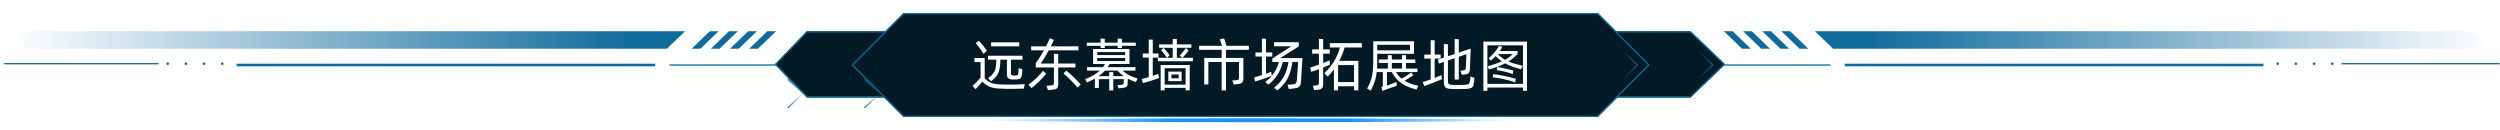 <svg xmlns="http://www.w3.org/2000/svg" xmlns:xlink="http://www.w3.org/1999/xlink" width="1923" height="100" viewBox="0 0 1923 100" fill="none">
<path d="M3 0L1923 0L1923 100L3 100L3 0Z">
</path>
<g  mask="url(#mask-19571ea8-7f9f-4115-9439-4b64408caa62)">
<path     fill="#021A26"  d="M596 49.5L620.56 75L1300.44 75L1327 49.5L1300.44 24L620.56 24L596 49.5">
</path>
<path fill-rule="evenodd"  fill="rgba(15, 107, 156, 1)"  d="M596 49.5L620.56 75L1300.44 75L1326.28 50.193L1327 49.5L1326.28 48.807L1300.44 24L620.56 24L596 49.5ZM620.985 25L597.388 49.5L620.985 74L1300.04 74L1325.56 49.5L1300.04 25L620.985 25Z">
</path>
<path     fill="#021A26"  d="M655 50L694.94 90L1229.07 90L1269 50L1229.07 10L694.94 10L655 50">
</path>
<path fill-rule="evenodd"  fill="rgba(15, 107, 156, 1)"  d="M655 50L694.94 90L1229.07 90L1269 50L1229.07 10L694.94 10L655 50ZM695.355 11L656.413 50L695.355 89L1228.66 89L1267.59 50L1228.66 11L695.355 11Z">
</path>
<g filter="url(#filter_22e4c669-ea71-4435-b34b-df6f709cae18)">
<ellipse cx="962.5" cy="88.5" rx="205.5" ry="1.5"   fill="url(#linear_fill_22e4c669-ea71-4435-b34b-df6f709cae18)" >
</ellipse>
</g>
<path d="M1259.49 50L1259.84 49.64L1248.34 38.64L1247.65 39.36L1258.77 50L1247.65 60.64L1248.34 61.36L1259.84 50.36L1259.49 50ZM1259.49 50L1259.15 49.64L1258.77 50L1259.15 50.36L1259.49 50ZM1259.85 50.36L1260.22 50L1259.85 49.64L1259.5 50L1259.85 50.36Z" fill-rule="evenodd"  fill="url(#linear_fill_0e8f900c-1edb-4d48-b5bf-baf5943ac75d)" >
</path>
<path d="M1317.49 50L1317.84 49.64L1306.34 38.64L1305.65 39.36L1316.77 50L1305.65 60.64L1306.34 61.36L1317.84 50.36L1317.49 50ZM1317.49 50L1317.15 49.64L1316.77 50L1317.15 50.36L1317.49 50ZM1317.85 50.36L1318.22 50L1317.85 49.64L1317.5 50L1317.85 50.36Z" fill-rule="evenodd"  fill="url(#linear_fill_bda5b7f5-81f6-43e3-9f13-6fd426cbc745)" >
</path>
<path d="M665.344 83.363L676.844 72.363L676.499 72.003L676.844 71.643L665.344 60.643L664.654 61.363L675.778 72.003L664.654 82.643L665.344 83.363ZM675.778 72.003L676.154 72.363L676.499 72.003L676.154 71.643L675.778 72.003ZM676.85 72.363L677.22 72.003L676.85 71.643L676.5 72.003L676.85 72.363Z" fill-rule="evenodd"  fill="url(#linear_fill_b6b3174a-3353-4e71-b268-7e5dd23f09a5)" >
</path>
<path d="M606.344 83.363L617.844 72.363L617.499 72.003L617.844 71.643L606.344 60.643L605.654 61.363L616.778 72.003L605.654 82.643L606.344 83.363ZM616.778 72.003L617.154 72.363L617.499 72.003L617.154 71.643L616.778 72.003ZM617.85 72.363L618.22 72.003L617.85 71.643L617.5 72.003L617.85 72.363Z" fill-rule="evenodd"  fill="url(#linear_fill_9703ae26-eb37-4c7e-a345-2f2ddd0de012)" >
</path>
</g>
<g  mask="url(#mask-19571ea8-7f9f-4115-9439-4b64408caa62)">
<path     fill="#FFFFFF"  d="M756.508 41.44Q755.804 40.252 755.012 39.086Q754.22 37.92 753.45 36.842Q752.68 35.764 751.932 34.84Q751.184 33.916 750.568 33.212L752.944 31.32Q753.604 31.98 754.462 32.97Q755.32 33.96 756.178 35.06Q757.036 36.16 757.784 37.238Q758.532 38.316 759.06 39.152L756.508 41.44ZM784.008 35.632L762.36 35.632L762.36 32.552L784.008 32.552L784.008 35.632ZM766.32 47.556Q766.32 47.204 766.342 46.764Q766.364 46.324 766.364 45.884L759.94 45.884L759.94 42.848L786.472 42.848L786.472 45.884L777.628 45.884L777.628 55.916Q777.628 56.62 777.716 57.016Q777.804 57.412 778.024 57.654Q778.244 57.896 778.618 57.984Q778.992 58.072 779.52 58.116Q780.312 58.204 781.148 58.116Q781.808 58.072 782.204 57.962Q782.6 57.852 782.82 57.588Q783.04 57.324 783.15 56.84Q783.26 56.356 783.348 55.564Q783.436 54.728 783.48 53.98Q783.524 53.232 783.524 52.44L786.428 53.276Q786.384 54.288 786.318 55.036Q786.252 55.784 786.164 56.752Q786.032 58.028 785.768 58.842Q785.504 59.656 785.02 60.14Q784.536 60.624 783.766 60.844Q782.996 61.064 781.852 61.108Q780.136 61.152 778.464 61.108Q776.352 61.02 775.428 60.096Q774.504 59.172 774.504 56.576L774.504 45.884L769.488 45.884Q769.488 46.368 769.466 46.852Q769.444 47.336 769.444 47.732Q769.312 50.636 768.916 52.748Q768.52 54.86 767.684 56.532Q766.848 58.204 765.528 59.612Q764.208 61.02 762.316 62.472L759.984 60.184Q761.832 58.82 763.02 57.588Q764.208 56.356 764.912 54.948Q765.616 53.54 765.924 51.758Q766.232 49.976 766.32 47.556ZM772.656 65.068Q776.572 65.156 780.664 65.068Q784.756 64.98 788.276 64.76L787.528 68.148Q786.12 68.192 784.272 68.236Q782.424 68.28 780.488 68.324Q778.552 68.368 776.704 68.368Q774.856 68.368 773.492 68.324Q770.06 68.236 767.53 68.06Q765 67.884 762.954 67.312Q760.908 66.74 759.17 65.684Q757.432 64.628 755.628 62.78Q755.012 63.484 754.462 64.122Q753.912 64.76 753.318 65.442Q752.724 66.124 752.02 66.894Q751.316 67.664 750.392 68.588L748.06 66.124Q749.864 64.452 751.448 62.846Q753.032 61.24 754.264 59.7L754.264 47.732L749.512 47.732L749.512 44.608L757.432 44.608L757.432 60.36Q759.016 61.9 760.512 62.78Q762.008 63.66 763.746 64.166Q765.484 64.672 767.618 64.848Q769.752 65.024 772.656 65.068ZM813.972 51.912L813.972 64.232Q813.972 65.684 813.752 66.564Q813.532 67.444 813.004 67.928Q812.476 68.412 811.574 68.654Q810.672 68.896 809.308 69.028L806.096 69.292L804.952 65.992L808.208 65.728Q809.044 65.684 809.528 65.552Q810.012 65.42 810.276 65.156Q810.54 64.892 810.606 64.386Q810.672 63.88 810.672 63.044L810.672 51.912L796.68 51.912L796.68 48.656Q798.352 46.28 799.958 43.816Q801.564 41.352 803.016 38.712L793.16 38.712L793.16 35.632L804.644 35.632Q805.436 34.092 806.162 32.53Q806.888 30.968 807.504 29.384L810.628 30.704Q810.144 31.892 809.55 33.124Q808.956 34.356 808.34 35.632L829.504 35.632L829.504 38.712L806.712 38.712Q805.128 41.704 803.5 44.366Q801.872 47.028 800.464 48.876L810.672 48.876L810.672 41.352L813.972 41.484L813.972 48.876L827.216 48.876L827.216 51.912L813.972 51.912ZM820.22 54.332Q821.232 55.168 822.706 56.466Q824.18 57.764 825.742 59.238Q827.304 60.712 828.778 62.208Q830.252 63.704 831.264 64.892L828.976 67.444Q827.832 66.08 826.358 64.518Q824.884 62.956 823.366 61.438Q821.848 59.92 820.44 58.622Q819.032 57.324 818.02 56.488L820.22 54.332ZM791.004 65.156Q794.436 62.78 797.208 60.074Q799.98 57.368 802.224 54.508L804.776 56.664Q802.312 59.7 799.606 62.406Q796.9 65.112 793.424 67.752L791.004 65.156ZM846.576 35.236L835.928 35.236L835.928 32.816L846.576 32.816L846.576 29.648L849.788 29.824L849.788 32.816L859.732 32.816L859.732 29.648L862.988 29.824L862.988 32.816L873.636 32.816L873.636 35.236L862.988 35.236L862.988 36.908L859.732 36.908L859.732 35.236L849.788 35.236L849.788 36.908L846.576 36.908L846.576 35.236ZM873.812 63.176Q872.052 62.604 870.468 61.922Q868.884 61.24 867.432 60.492L867.432 63.572Q867.432 64.716 867.256 65.442Q867.08 66.168 866.596 66.63Q866.112 67.092 865.188 67.334Q864.264 67.576 862.768 67.708L860.436 67.928L859.556 65.508L861.976 65.332Q862.812 65.288 863.296 65.156Q863.78 65.024 864 64.804Q864.22 64.584 864.286 64.188Q864.352 63.792 864.352 63.176L864.352 60.888L856.344 60.888L856.344 69.556L853.22 69.556L853.22 60.888L845.212 60.888L845.212 67.664L842.176 67.664L842.176 60.448Q840.812 61.24 839.316 61.966Q837.82 62.692 836.148 63.44L834.696 60.888Q838.304 59.48 841.076 57.874Q843.848 56.268 845.96 54.288L836.148 54.288L836.148 51.648L848.336 51.648Q849.216 50.592 849.92 49.228L840.812 49.228L840.812 37.7L868.796 37.7L868.796 49.228L853.484 49.228Q853.132 49.844 852.758 50.438Q852.384 51.032 851.988 51.648L873.372 51.648L873.372 54.288L863.384 54.288Q865.628 56.312 868.422 57.808Q871.216 59.304 874.956 60.316L873.812 63.176ZM843.98 40.032L843.98 42.364L865.452 42.364L865.452 40.032L843.98 40.032ZM843.98 46.896L865.452 46.896L865.452 44.608L843.98 44.608L843.98 46.896ZM864.308 58.556Q862.988 57.632 861.8 56.554Q860.612 55.476 859.512 54.288L849.92 54.288Q847.896 56.576 845.124 58.556L853.22 58.556L853.22 55.432L856.344 55.52L856.344 58.556L864.308 58.556ZM917.636 44.476L917.636 47.116L890.62 47.116L890.62 44.476L902.06 44.476L902.06 36.776L891.632 36.776L891.632 34.136L902.06 34.136L902.06 29.912L905.228 30L905.228 34.136L916.404 34.136L916.404 36.776L905.228 36.776L905.228 44.476L917.636 44.476ZM891.236 58.38L891.588 59.92Q890.444 60.404 888.794 60.976Q887.144 61.548 885.362 62.12Q883.58 62.692 881.908 63.176Q880.236 63.66 879.092 63.924L878.256 60.756Q879.268 60.536 880.676 60.162Q882.084 59.788 883.624 59.304L883.624 44.3L879.048 44.3L879.048 41.176L883.624 41.176L883.624 30.44L886.704 30.528L886.704 41.176L891.104 41.176L891.104 44.3L886.704 44.3L886.704 58.292Q887.936 57.896 889.014 57.522Q890.092 57.148 890.928 56.84L891.236 58.38ZM895.064 36.864Q895.548 37.348 896.186 38.096Q896.824 38.844 897.484 39.636Q898.144 40.428 898.738 41.176Q899.332 41.924 899.728 42.452L897.572 44.476Q897.176 43.816 896.604 42.98Q896.032 42.144 895.394 41.33Q894.756 40.516 894.14 39.79Q893.524 39.064 893.04 38.58L895.064 36.864ZM907.428 42.76Q907.912 42.276 908.572 41.528Q909.232 40.78 909.914 39.944Q910.596 39.108 911.19 38.316Q911.784 37.524 912.136 36.908L914.292 38.712Q913.94 39.24 913.346 40.01Q912.752 40.78 912.092 41.594Q911.432 42.408 910.75 43.156Q910.068 43.904 909.496 44.432L907.428 42.76ZM892.776 49.976L915.128 49.976L915.128 69.468L911.96 69.468L911.96 67.576L895.856 67.576L895.856 69.468L892.776 69.468L892.776 49.976ZM895.856 52.44L895.856 65.112L911.96 65.112L911.96 52.44L895.856 52.44ZM908.88 62.428L898.672 62.428L898.672 55.08L908.88 55.08L908.88 62.428ZM906.636 57.28L901.048 57.28L901.048 60.228L906.636 60.228L906.636 57.28ZM943.024 38.316L943.024 44.564L956.4 44.564L956.4 59.964Q956.4 61.328 956.158 62.186Q955.916 63.044 955.366 63.572Q954.816 64.1 953.958 64.342Q953.1 64.584 951.868 64.716L949.008 65.024L947.864 61.9L950.768 61.724Q951.56 61.636 952.022 61.504Q952.484 61.372 952.704 61.108Q952.924 60.844 952.968 60.404Q953.012 59.964 953.012 59.304L953.012 47.688L943.024 47.688L943.024 69.512L939.68 69.512L939.68 47.688L929.472 47.688L929.472 64.98L926.304 64.98L926.304 44.564L939.68 44.564L939.68 38.316L922.344 38.316L922.344 35.236L939.944 35.236Q939.592 33.96 939.108 32.508Q938.624 31.056 938.272 30.176L941.528 29.56Q941.704 30.044 941.968 30.748Q942.232 31.452 942.474 32.244Q942.716 33.036 942.958 33.828Q943.2 34.62 943.376 35.236L960.624 35.236L960.624 38.316L943.024 38.316ZM978.18 58.292Q977.036 58.776 975.32 59.414Q973.604 60.052 971.8 60.668Q969.996 61.284 968.28 61.812Q966.564 62.34 965.376 62.648L964.716 59.48Q965.816 59.216 967.4 58.776Q968.984 58.336 970.656 57.764L970.656 43.508L965.728 43.508L965.728 40.34L970.656 40.34L970.656 29.692L973.824 29.824L973.824 40.34L978.62 40.34L978.62 43.508L973.824 43.508L973.824 56.708Q974.968 56.312 976.002 55.916Q977.036 55.52 977.828 55.168L978.18 58.292ZM1001.81 44.652Q1001.81 45.092 1001.74 46.412Q1001.68 47.732 1001.57 49.492Q1001.46 51.252 1001.32 53.276Q1001.19 55.3 1001.08 57.126Q1000.97 58.952 1000.88 60.426Q1000.8 61.9 1000.75 62.56Q1000.66 64.144 1000.29 65.178Q999.916 66.212 999.124 66.828Q998.332 67.444 997.056 67.752Q995.78 68.06 993.888 68.236L991.336 68.456L990.368 65.156L993.492 64.98Q994.68 64.936 995.428 64.738Q996.176 64.54 996.638 64.144Q997.1 63.748 997.276 63.088Q997.452 62.428 997.54 61.416Q997.584 60.932 997.672 59.876Q997.76 58.82 997.87 57.478Q997.98 56.136 998.068 54.64Q998.156 53.144 998.266 51.78Q998.376 50.416 998.42 49.338Q998.464 48.26 998.508 47.688L994.108 47.688Q993.58 51.472 992.722 54.508Q991.864 57.544 990.522 60.14Q989.18 62.736 987.266 65.002Q985.352 67.268 982.668 69.512L980.028 67.532Q982.536 65.42 984.362 63.374Q986.188 61.328 987.464 59.018Q988.74 56.708 989.62 53.958Q990.5 51.208 991.116 47.688L986.716 47.688Q985.528 52.836 982.888 57.126Q980.248 61.416 975.672 65.112L973.252 63.132Q975.496 61.328 977.19 59.502Q978.884 57.676 980.138 55.806Q981.392 53.936 982.25 51.912Q983.108 49.888 983.68 47.688L978.708 47.688L978.708 44.96L993.36 35.588L979.984 35.588L979.984 32.464L999.036 32.464L999.036 35.676L984.736 44.652L1001.81 44.652ZM1022.97 49.756Q1021.96 50.196 1020.64 50.746Q1019.32 51.296 1017.78 51.912L1017.78 64.32Q1017.78 65.64 1017.56 66.52Q1017.34 67.4 1016.77 67.95Q1016.2 68.5 1015.23 68.764Q1014.26 69.028 1012.76 69.116L1010.83 69.292L1009.86 65.948L1011.93 65.772Q1013.51 65.64 1014.02 65.222Q1014.52 64.804 1014.52 63.396L1014.52 53.188Q1012.81 53.804 1011.25 54.354Q1009.68 54.904 1008.54 55.256L1007.79 51.912Q1009.07 51.56 1010.83 50.988Q1012.59 50.416 1014.52 49.712L1014.52 41.264L1009.29 41.264L1009.29 38.008L1014.52 38.008L1014.52 29.912L1017.78 30.044L1017.78 38.008L1022.84 38.008L1022.84 41.264L1017.78 41.264L1017.78 48.48Q1019.19 47.952 1020.44 47.402Q1021.7 46.852 1022.66 46.368L1022.84 48.348L1022.97 49.756ZM1034.32 36.512Q1033.49 39.284 1032.48 41.814Q1031.46 44.344 1030.19 46.808L1044.84 46.808L1044.84 69.468L1041.54 69.468L1041.54 66.344L1029.26 66.344L1029.26 69.468L1026.05 69.468L1026.05 53.32Q1025 54.728 1023.83 56.136Q1022.66 57.544 1021.3 58.996L1018.75 56.312Q1023.15 52.044 1026.14 47.204Q1029.13 42.364 1030.67 36.512L1022.93 36.512L1022.93 33.168L1047.57 33.168L1047.57 36.512L1034.32 36.512ZM1041.54 50.064L1029.26 50.064L1029.26 63.132L1041.54 63.132L1041.54 50.064ZM1080.39 62.12Q1082.5 63.396 1085.12 64.364Q1087.74 65.332 1091 65.948L1089.59 68.896Q1086.07 68.016 1083.19 66.806Q1080.3 65.596 1077.95 63.968Q1075.6 62.34 1073.79 60.228Q1071.99 58.116 1070.62 55.432L1066.84 55.432L1066.84 65.904Q1067.28 65.728 1068.36 65.332Q1069.44 64.936 1070.6 64.474Q1071.77 64.012 1072.78 63.616Q1073.79 63.22 1074.14 63.088L1074.5 65.904Q1074.01 66.08 1072.76 66.498Q1071.5 66.916 1070.14 67.4Q1068.78 67.884 1067.57 68.324Q1066.36 68.764 1065.96 68.896Q1065.43 69.116 1064.77 69.38Q1064.11 69.644 1063.58 69.908L1062.44 67.4Q1063.19 66.96 1063.43 66.608Q1063.67 66.256 1063.67 65.816L1063.67 55.432L1058.96 55.432Q1058.74 57.5 1058.37 59.26Q1058 61.02 1057.45 62.692Q1056.9 64.364 1056.15 66.058Q1055.4 67.752 1054.43 69.688L1051.62 68.192Q1052.98 65.552 1053.88 63.33Q1054.78 61.108 1055.33 58.6Q1055.88 56.092 1056.1 52.924Q1056.32 49.756 1056.32 45.18L1056.32 31.76L1087.65 31.76L1087.65 41.396L1059.36 41.396L1059.36 46.808Q1059.36 48.48 1059.32 49.976Q1059.27 51.472 1059.18 52.792L1067.54 52.792L1067.54 48.392L1060.59 48.392L1060.59 45.752L1067.54 45.752L1067.54 42.364L1070.58 42.496L1070.58 45.752L1078.41 45.752L1078.41 42.364L1081.49 42.496L1081.49 45.752L1088.66 45.752L1088.66 48.392L1081.49 48.392L1081.49 52.792L1090.29 52.792L1090.29 55.432L1073.79 55.432Q1074.67 56.884 1075.73 58.16Q1076.78 59.436 1078.1 60.492Q1080.08 59.436 1081.91 58.27Q1083.74 57.104 1085.41 55.784L1087.12 57.896Q1085.58 58.908 1083.85 59.986Q1082.11 61.064 1080.39 62.12ZM1059.36 34.444L1059.36 38.712L1084.62 38.712L1084.62 34.444L1059.36 34.444ZM1070.58 52.792L1078.41 52.792L1078.41 48.392L1070.58 48.392L1070.58 52.792ZM1134.12 59.92Q1134.07 61.372 1133.85 62.802Q1133.63 64.232 1133.32 65.596Q1133.19 66.256 1132.84 66.762Q1132.49 67.268 1131.81 67.598Q1131.12 67.928 1130.09 68.148Q1129.06 68.368 1127.52 68.412Q1121.93 68.676 1116.34 68.412Q1114.8 68.368 1113.7 68.104Q1112.6 67.84 1111.92 67.246Q1111.24 66.652 1110.93 65.618Q1110.62 64.584 1110.62 62.912L1110.62 47.6L1106.79 48.92L1106.04 45.84L1110.62 44.3L1110.62 33.828L1113.74 34.048L1113.74 43.244L1118.94 41.528L1118.94 30L1122.1 30.22L1122.1 40.472L1131.26 37.392L1130.68 52.836Q1130.64 54.068 1130.42 54.882Q1130.2 55.696 1129.69 56.202Q1129.19 56.708 1128.35 56.972Q1127.52 57.236 1126.2 57.368L1124.44 57.544L1123.38 54.376L1125.23 54.2Q1125.93 54.156 1126.37 54.002Q1126.81 53.848 1127.05 53.54Q1127.3 53.232 1127.41 52.704Q1127.52 52.176 1127.56 51.34Q1127.6 50.944 1127.65 49.536Q1127.69 48.128 1127.76 46.5Q1127.82 44.872 1127.89 43.464Q1127.96 42.056 1127.96 41.66L1122.1 43.684L1122.1 61.152L1118.94 61.152L1118.94 44.74L1113.74 46.544L1113.74 61.548Q1113.74 62.692 1113.83 63.374Q1113.92 64.056 1114.25 64.452Q1114.58 64.848 1115.2 65.024Q1115.81 65.2 1116.82 65.244Q1121.53 65.508 1126.24 65.244Q1128.4 65.112 1129.3 64.782Q1130.2 64.452 1130.46 63.396Q1130.73 62.296 1130.86 61.108Q1130.99 59.92 1131.04 58.864L1134.12 59.92ZM1108.99 59.48L1109.21 60.844Q1107.94 61.416 1106.13 62.164Q1104.33 62.912 1102.37 63.682Q1100.41 64.452 1098.59 65.112Q1096.76 65.772 1095.53 66.168L1094.34 63.132Q1095.57 62.78 1097.18 62.23Q1098.78 61.68 1100.5 61.064L1100.5 45.092L1095.57 45.092L1095.57 42.012L1100.5 42.012L1100.5 30.88L1103.54 31.012L1103.54 42.012L1108.16 42.012L1108.16 45.092L1103.54 45.092L1103.54 59.92Q1105.08 59.304 1106.4 58.754Q1107.72 58.204 1108.73 57.764L1108.99 59.48ZM1174.55 31.98L1174.55 69.82L1171.47 69.82L1171.47 67.356L1144.1 67.356L1144.1 69.82L1141.02 69.82L1141.02 31.98L1174.55 31.98ZM1171.47 64.496L1171.47 34.884L1144.1 34.884L1144.1 64.496L1171.47 64.496ZM1160.3 47.292Q1162.72 48.348 1165.44 49.118Q1168.17 49.888 1171.3 50.592L1170.06 53.32Q1166.19 52.264 1163.2 51.164Q1160.21 50.064 1157.74 48.744Q1155.28 50.02 1152.29 51.186Q1149.3 52.352 1145.47 53.496L1144.28 51.032Q1147.58 50.108 1150.26 49.162Q1152.95 48.216 1155.19 47.204Q1152.68 45.532 1150.44 43.156Q1149.56 44.124 1148.59 44.982Q1147.62 45.84 1146.61 46.676L1145.12 44.74Q1146.3 43.772 1147.47 42.584Q1148.64 41.396 1149.67 40.142Q1150.7 38.888 1151.58 37.634Q1152.46 36.38 1153.12 35.236L1155.54 36.248Q1154.71 37.7 1153.65 39.24L1167.34 39.24L1167.34 41.572Q1165.66 43.244 1163.97 44.652Q1162.28 46.06 1160.3 47.292ZM1152.11 41.572Q1154.62 44.256 1157.7 45.972Q1161.26 44.036 1163.6 41.572L1152.11 41.572ZM1151.67 51.56Q1152.77 51.692 1154.42 52.022Q1156.07 52.352 1157.81 52.726Q1159.55 53.1 1161.2 53.518Q1162.85 53.936 1164.04 54.288L1163.64 56.972Q1162.5 56.532 1160.87 56.048Q1159.24 55.564 1157.5 55.146Q1155.76 54.728 1154.11 54.42Q1152.46 54.112 1151.32 53.98L1151.67 51.56ZM1148.55 57.016Q1150.18 57.148 1152.53 57.544Q1154.88 57.94 1157.35 58.446Q1159.81 58.952 1162.1 59.524Q1164.39 60.096 1165.97 60.624L1165.49 63.352Q1163.9 62.736 1161.62 62.098Q1159.33 61.46 1156.89 60.932Q1154.44 60.404 1152.13 60.008Q1149.82 59.612 1148.2 59.48L1148.55 57.016Z">
</path>
</g>
<g  mask="url(#mask-19571ea8-7f9f-4115-9439-4b64408caa62)">
<path    stroke="rgba(15, 107, 156, 1)" stroke-width="1"    d="M1326 50L1408 50">
</path>
<path    stroke="rgba(15, 107, 156, 1)" stroke-width="1"    d="M1801 49L1923 49">
</path>
<path    stroke="rgba(15, 107, 156, 1)" stroke-width="2"    d="M1419 50L1741 50">
</path>
<circle cx="1752" cy="49" r="1"   fill="#0F6B9C" >
</circle>
<circle cx="1766" cy="49" r="1"   fill="#0F6B9C" >
</circle>
<circle cx="1780" cy="49" r="1"   fill="#0F6B9C" >
</circle>
<circle cx="1794" cy="49" r="1"   fill="#0F6B9C" >
</circle>
<path d="M1377 24L1370.25 24L1384.25 37.5L1391 37.5L1377 24L1377 24L1377 24Z"   fill="#0F6B9C" >
</path>
<path d="M1362.25 24L1355.5 24L1369.5 37.5L1376.25 37.5L1362.25 24L1362.25 24L1362.25 24Z"   fill="#0F6B9C" >
</path>
<path d="M1347.5 24L1340.75 24L1354.75 37.5L1361.5 37.5L1347.5 24L1347.5 24L1347.5 24Z"   fill="#0F6B9C" >
</path>
<path d="M1332.75 24L1326 24L1340 37.5L1346.75 37.5L1332.75 24L1332.75 24L1332.75 24Z"   fill="#0F6B9C" >
</path>
<path d="M1902 24L1396 24L1410 37.5L1916 37.5L1902 24L1902 24L1902 24Z"   fill="url(#linear_fill_1e171e04-4d86-4bfe-b8a2-75d5dffc1092)" >
</path>
</g>
<g  mask="url(#mask-19571ea8-7f9f-4115-9439-4b64408caa62)">
<path    stroke="rgba(15, 107, 156, 1)" stroke-width="1"    d="M597 50L515 50">
</path>
<path    stroke="rgba(15, 107, 156, 1)" stroke-width="1"    d="M122 49L0 49">
</path>
<path    stroke="rgba(15, 107, 156, 1)" stroke-width="2"    d="M504 50L182 50">
</path>
<circle cx="173" cy="51" transform="rotate(180 172 50)" r="1"   fill="#0F6B9C" >
</circle>
<circle cx="159" cy="51" transform="rotate(180 158 50)" r="1"   fill="#0F6B9C" >
</circle>
<circle cx="145" cy="51" transform="rotate(180 144 50)" r="1"   fill="#0F6B9C" >
</circle>
<circle cx="131" cy="51" transform="rotate(180 130 50)" r="1"   fill="#0F6B9C" >
</circle>
<path d="M546 24L552.75 24L538.75 37.5L532 37.5L546 24L546 24L546 24Z"   fill="#0F6B9C" >
</path>
<path d="M560.75 24L567.5 24L553.5 37.5L546.75 37.5L560.75 24L560.75 24L560.75 24Z"   fill="#0F6B9C" >
</path>
<path d="M575.5 24L582.25 24L568.25 37.5L561.5 37.5L575.5 24L575.5 24L575.5 24Z"   fill="#0F6B9C" >
</path>
<path d="M590.25 24L597 24L583 37.5L576.25 37.5L590.25 24L590.25 24L590.25 24Z"   fill="#0F6B9C" >
</path>
<path d="M21 24L527 24L513 37.5L7 37.5L21 24L21 24L21 24Z"   fill="url(#linear_fill_0f535b4b-d4dd-4dbb-bcc2-1ebc6c03de7a)" >
</path>
</g>
<defs>
<mask id="mask-19571ea8-7f9f-4115-9439-4b64408caa62" style="mask-type:alpha" maskUnits="userSpaceOnUse">
<path fill="white" d="M3 0L1923 0L1923 100L3 100L3 0Z">
</path>
</mask>
<linearGradient id="linear_fill_22e4c669-ea71-4435-b34b-df6f709cae18" x1="757" y1="88.5" x2="1163.031" y2="88.5" gradientUnits="userSpaceOnUse">
<stop offset="0" stop-color="#1890FF" stop-opacity="0" />
<stop offset="0.359" stop-color="#1890FF"  />
<stop offset="0.688" stop-color="#1890FF"  />
<stop offset="1" stop-color="#1890FF" stop-opacity="0" />
</linearGradient>
<filter id="filter_22e4c669-ea71-4435-b34b-df6f709cae18" x="753" y="85" width="417" height="7" filterUnits="userSpaceOnUse" color-interpolation-filters="sRGB">
<feFlood flood-opacity="0" result="feFloodId_22e4c669-ea71-4435-b34b-df6f709cae18"/>
<feColorMatrix in="SourceAlpha" type="matrix" values="0 0 0 0 0 0 0 0 0 0 0 0 0 0 0 0 0 0 127 0" result="hardAlpha_22e4c669-ea71-4435-b34b-df6f709cae18"/>
<feOffset dx="0" dy="4"/>
<feGaussianBlur stdDeviation="2"/>
<feComposite in2="hardAlpha_22e4c669-ea71-4435-b34b-df6f709cae18" operator="out"/>
<feColorMatrix type="matrix" values="0 0 0 0 0 0 0 0 0 0 0 0 0 0 0 0 0 0 0.25 0"/>
<feBlend mode="normal" in2="feFloodId_22e4c669-ea71-4435-b34b-df6f709cae18" result="dropShadow_1_22e4c669-ea71-4435-b34b-df6f709cae18"/>
<feBlend mode="normal" in="SourceGraphic" in2="dropShadow_1_22e4c669-ea71-4435-b34b-df6f709cae18" result="shape_22e4c669-ea71-4435-b34b-df6f709cae18"/>
<feGaussianBlur result="gaussian_blur_22e4c669-ea71-4435-b34b-df6f709cae18" stdDeviation="1"/>
</filter>
<linearGradient id="linear_fill_0e8f900c-1edb-4d48-b5bf-baf5943ac75d" x1="1260.804" y1="50" x2="1248.061" y2="50" gradientUnits="userSpaceOnUse">
<stop offset="0" stop-color="#0F6B9C"  />
<stop offset="1" stop-color="#0F6B9C" stop-opacity="0" />
</linearGradient>
<linearGradient id="linear_fill_bda5b7f5-81f6-43e3-9f13-6fd426cbc745" x1="1318.804" y1="50" x2="1306.061" y2="50" gradientUnits="userSpaceOnUse">
<stop offset="0" stop-color="#0F6B9C"  />
<stop offset="1" stop-color="#0F6B9C" stop-opacity="0" />
</linearGradient>
<linearGradient id="linear_fill_b6b3174a-3353-4e71-b268-7e5dd23f09a5" x1="664.066" y1="72.003" x2="676.809" y2="72.003" gradientUnits="userSpaceOnUse">
<stop offset="0" stop-color="#0F6B9C"  />
<stop offset="1" stop-color="#0F6B9C" stop-opacity="0" />
</linearGradient>
<linearGradient id="linear_fill_9703ae26-eb37-4c7e-a345-2f2ddd0de012" x1="605.066" y1="72.003" x2="617.809" y2="72.003" gradientUnits="userSpaceOnUse">
<stop offset="0" stop-color="#0F6B9C"  />
<stop offset="1" stop-color="#0F6B9C" stop-opacity="0" />
</linearGradient>
<linearGradient id="linear_fill_1e171e04-4d86-4bfe-b8a2-75d5dffc1092" x1="1436" y1="29.922" x2="1916" y2="29.922" gradientUnits="userSpaceOnUse">
<stop offset="0" stop-color="#0F6B9C"  />
<stop offset="1" stop-color="#0F6B9C" stop-opacity="0" />
</linearGradient>
<linearGradient id="linear_fill_0f535b4b-d4dd-4dbb-bcc2-1ebc6c03de7a" x1="487" y1="29.922" x2="7" y2="29.922" gradientUnits="userSpaceOnUse">
<stop offset="0" stop-color="#0F6B9C"  />
<stop offset="1" stop-color="#0F6B9C" stop-opacity="0" />
</linearGradient>
</defs>
</svg>
